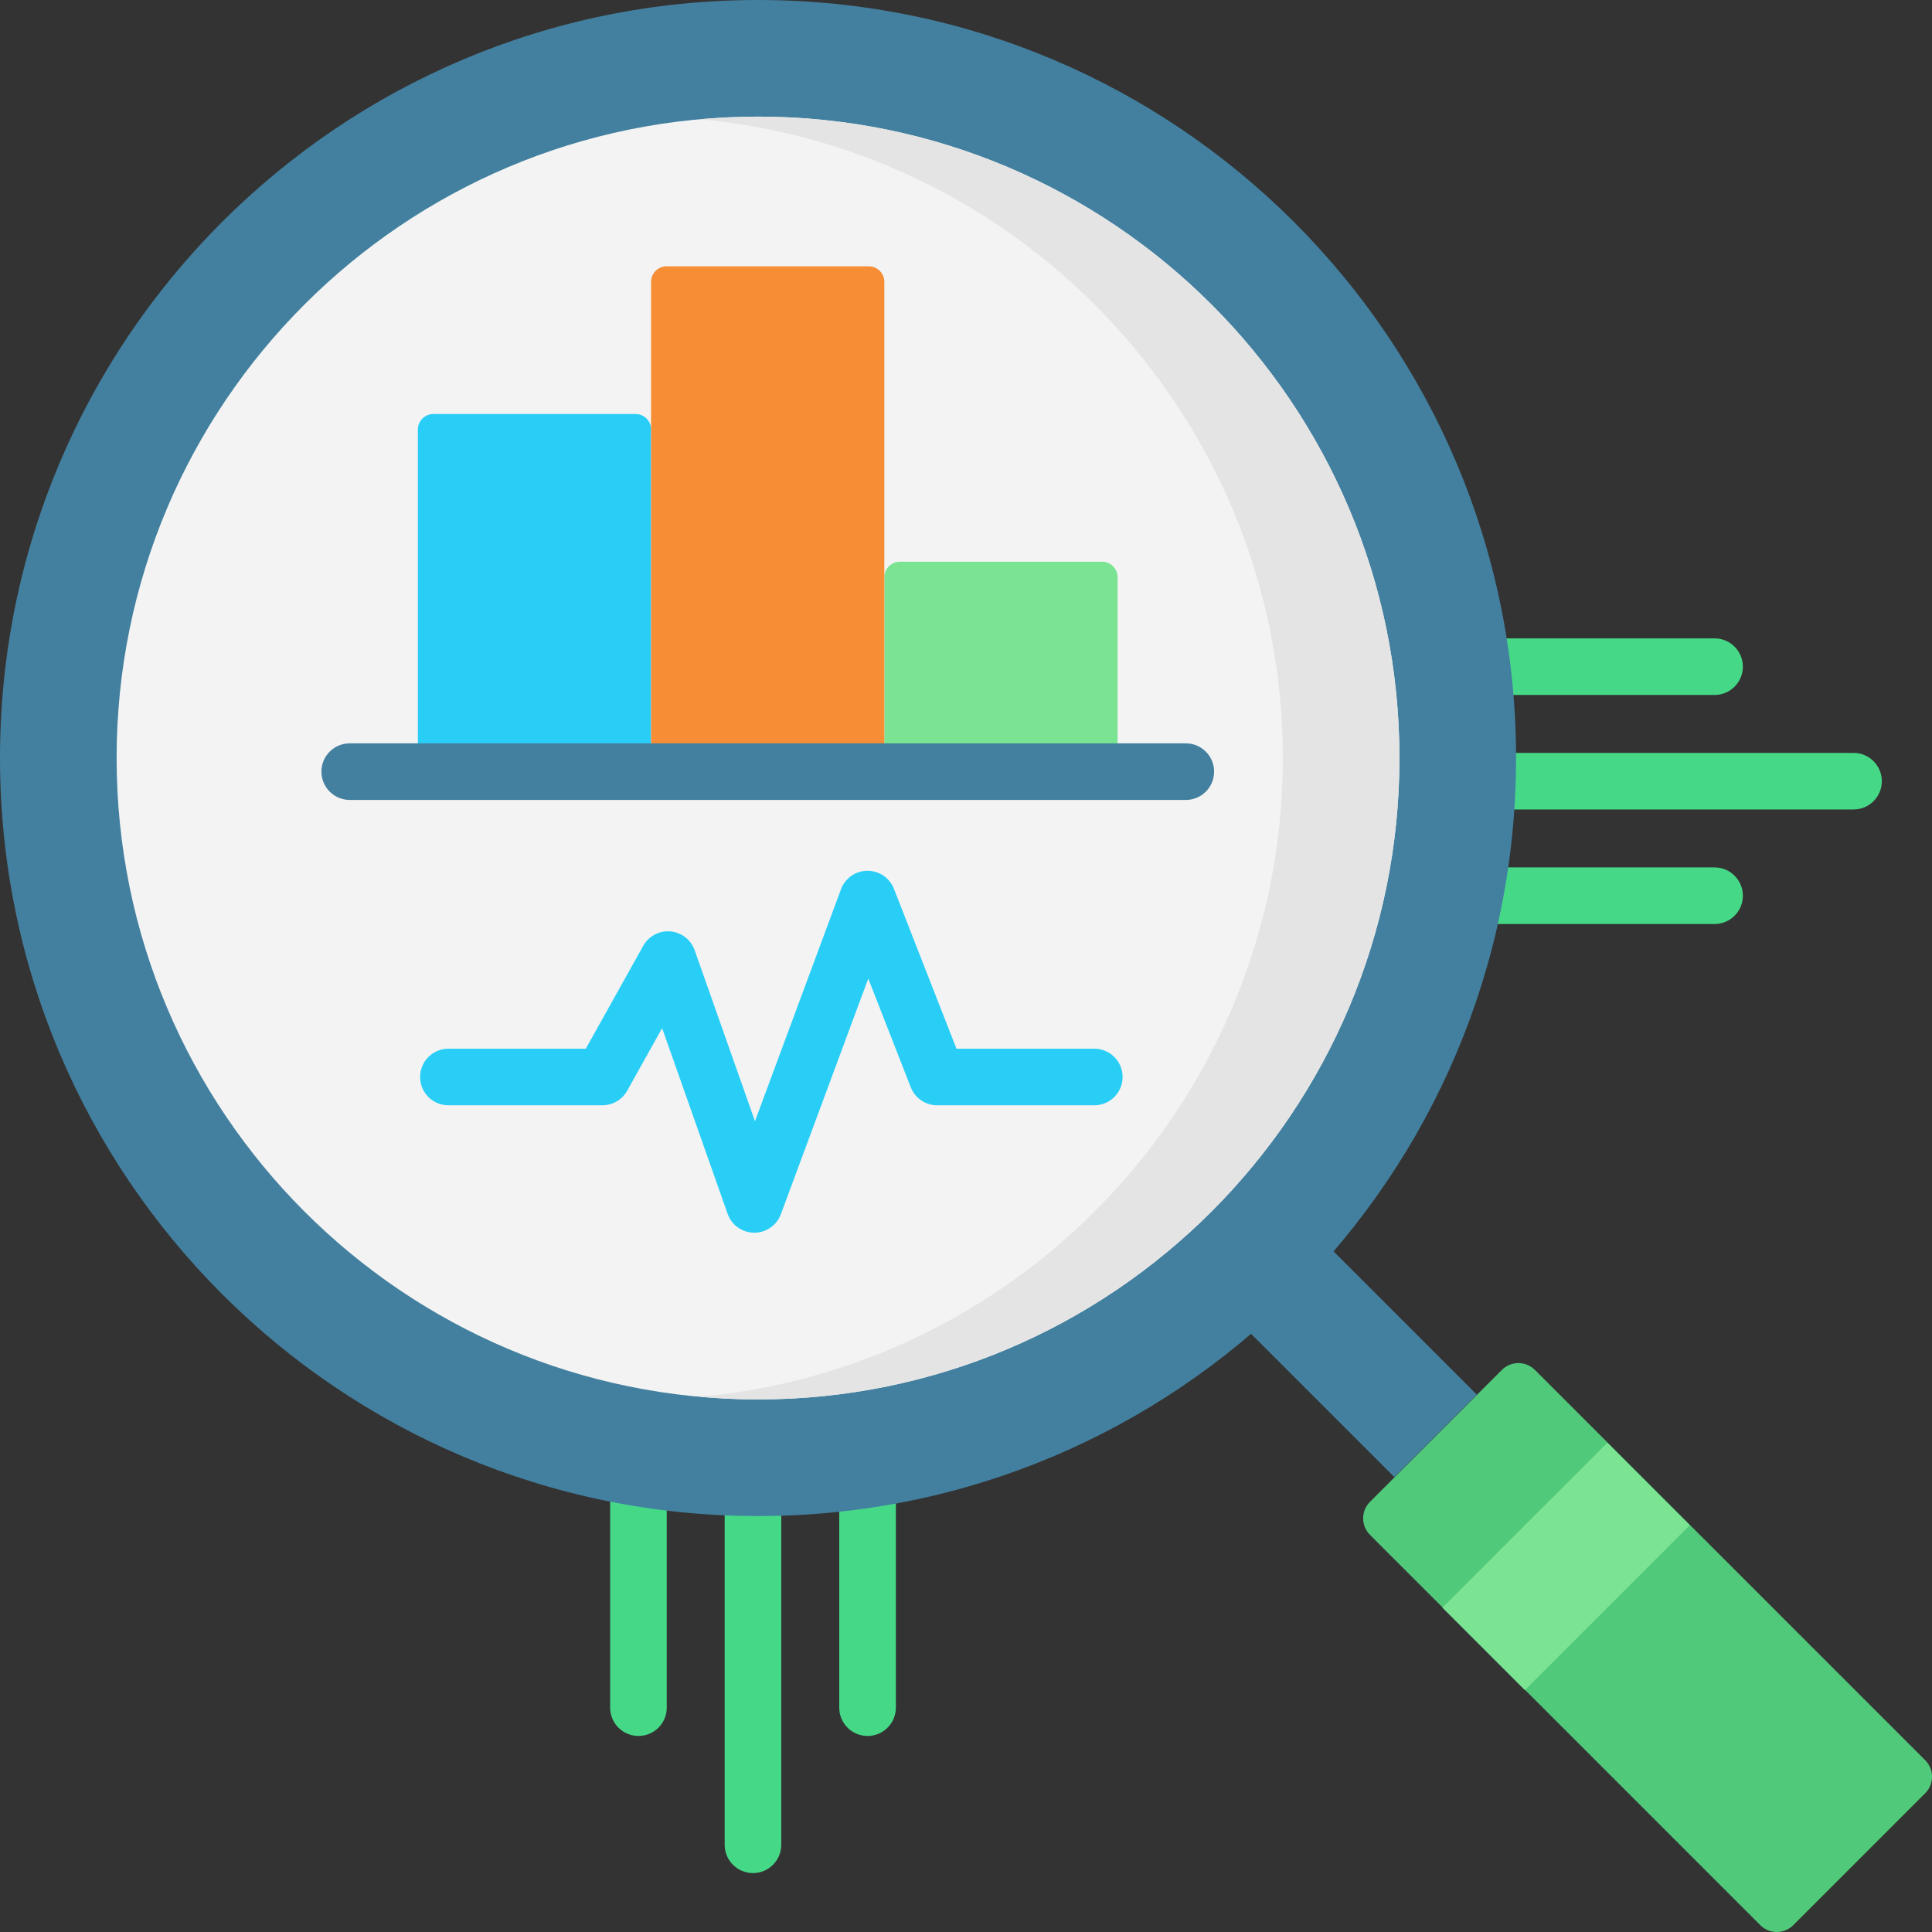 <svg width="66" height="66" viewBox="0 0 66 66" fill="none" xmlns="http://www.w3.org/2000/svg">
<rect x="0" y="0" width="66" height="66" fill="#333333" stroke="none"/>
<g clip-path="url(#clip0)">
<path d="M29.637 49.966C29.103 49.966 28.67 50.399 28.67 50.933V58.337C28.67 58.87 29.103 59.303 29.637 59.303C30.171 59.303 30.604 58.87 30.604 58.337V50.933C30.604 50.399 30.171 49.966 29.637 49.966Z" fill="#45D987"/>
<path d="M21.811 49.966C21.276 49.966 20.844 50.399 20.844 50.933V58.337C20.844 58.87 21.276 59.303 21.811 59.303C22.345 59.303 22.777 58.87 22.777 58.337V50.933C22.777 50.399 22.345 49.966 21.811 49.966Z" fill="#45D987"/>
<path d="M25.723 50.431C25.189 50.431 24.756 50.864 24.756 51.398V63.02C24.756 63.554 25.189 63.987 25.723 63.987C26.257 63.987 26.689 63.554 26.689 63.02V51.398C26.689 50.864 26.257 50.431 25.723 50.431Z" fill="#45D987"/>
<path d="M51.168 23.741H58.572C59.106 23.741 59.539 23.308 59.539 22.774C59.539 22.24 59.106 21.808 58.572 21.808H51.168C50.634 21.808 50.201 22.24 50.201 22.774C50.201 23.308 50.634 23.741 51.168 23.741Z" fill="#45D987"/>
<path d="M58.572 29.632H51.168C50.634 29.632 50.201 30.065 50.201 30.599C50.201 31.133 50.634 31.566 51.168 31.566H58.572C59.106 31.566 59.539 31.133 59.539 30.599C59.539 30.065 59.106 29.632 58.572 29.632Z" fill="#45D987"/>
<path d="M63.319 25.72H51.465C50.931 25.72 50.498 26.152 50.498 26.686C50.498 27.221 50.931 27.653 51.465 27.653H63.319C63.853 27.653 64.286 27.221 64.286 26.686C64.286 26.152 63.853 25.72 63.319 25.72Z" fill="#45D987"/>
<path d="M60.134 65.766L46.8 52.432C46.489 52.121 46.489 51.617 46.8 51.306L51.307 46.798C51.618 46.487 52.123 46.487 52.434 46.798L65.768 60.132C66.079 60.444 66.079 60.948 65.768 61.259L61.261 65.766C60.949 66.078 60.445 66.078 60.134 65.766Z" fill="#50CA7A"/>
<path d="M41.494 44.321L44.311 41.504L50.45 47.643L47.633 50.46L41.494 44.321Z" fill="#4380A0"/>
<path d="M49.275 54.92L54.909 49.287L57.725 52.104L52.092 57.737L49.275 54.92Z" fill="#7BE492"/>
<path d="M25.895 51.791C40.197 51.791 51.791 40.197 51.791 25.895C51.791 11.594 40.197 0 25.895 0C11.594 0 0 11.594 0 25.895C0 40.197 11.594 51.791 25.895 51.791Z" fill="#43809F"/>
<path d="M25.896 47.807C37.997 47.807 47.807 37.997 47.807 25.895C47.807 13.794 37.997 3.984 25.896 3.984C13.794 3.984 3.984 13.794 3.984 25.895C3.984 37.997 13.794 47.807 25.896 47.807Z" fill="#F3F3F3"/>
<path d="M25.896 3.984C25.225 3.984 24.561 4.016 23.904 4.075C35.056 5.085 43.824 14.485 43.824 25.895C43.824 37.306 35.056 46.706 23.904 47.715C24.561 47.775 25.225 47.807 25.896 47.807C37.978 47.807 47.808 37.977 47.808 25.895C47.808 13.813 37.978 3.984 25.896 3.984Z" fill="#E4E4E4"/>
<path d="M22.243 26.36H14.275V14.674C14.275 14.381 14.513 14.143 14.807 14.143H21.712C22.005 14.143 22.243 14.381 22.243 14.674V26.36Z" fill="#29CEF6"/>
<path d="M38.179 26.36H30.211V19.721C30.211 19.427 30.449 19.189 30.742 19.189H37.648C37.941 19.189 38.179 19.427 38.179 19.721V26.36Z" fill="#7BE492"/>
<path d="M30.21 26.36H22.242V9.628C22.242 9.335 22.48 9.097 22.773 9.097H29.679C29.972 9.097 30.21 9.335 30.21 9.628V26.36Z" fill="#F78E36"/>
<path d="M40.509 25.394H11.947C11.413 25.394 10.98 25.826 10.98 26.36C10.98 26.894 11.413 27.327 11.947 27.327H40.509C41.043 27.327 41.476 26.894 41.476 26.36C41.476 25.826 41.043 25.394 40.509 25.394Z" fill="#43809F"/>
<path d="M37.383 35.825H32.674L30.537 30.361C30.391 29.988 30.027 29.743 29.628 29.747C29.227 29.75 28.87 30.001 28.73 30.377L25.791 38.302L23.73 32.46C23.604 32.102 23.279 31.851 22.901 31.818C22.521 31.785 22.16 31.979 21.974 32.31L20.012 35.825H15.318C14.784 35.825 14.352 36.258 14.352 36.792C14.352 37.326 14.784 37.758 15.318 37.758H20.579C20.93 37.758 21.253 37.569 21.424 37.263L22.619 35.122L24.857 41.466C24.992 41.85 25.354 42.107 25.761 42.111H25.769C26.172 42.111 26.534 41.859 26.675 41.48L29.661 33.429L31.114 37.144C31.259 37.514 31.616 37.758 32.014 37.758H37.383C37.917 37.758 38.35 37.326 38.35 36.792C38.35 36.258 37.917 35.825 37.383 35.825Z" fill="#29CEF6"/>
</g>
<defs>
<clipPath id="clip0">
<rect width="66" height="66" fill="white"/>
</clipPath>
</defs>
</svg>
